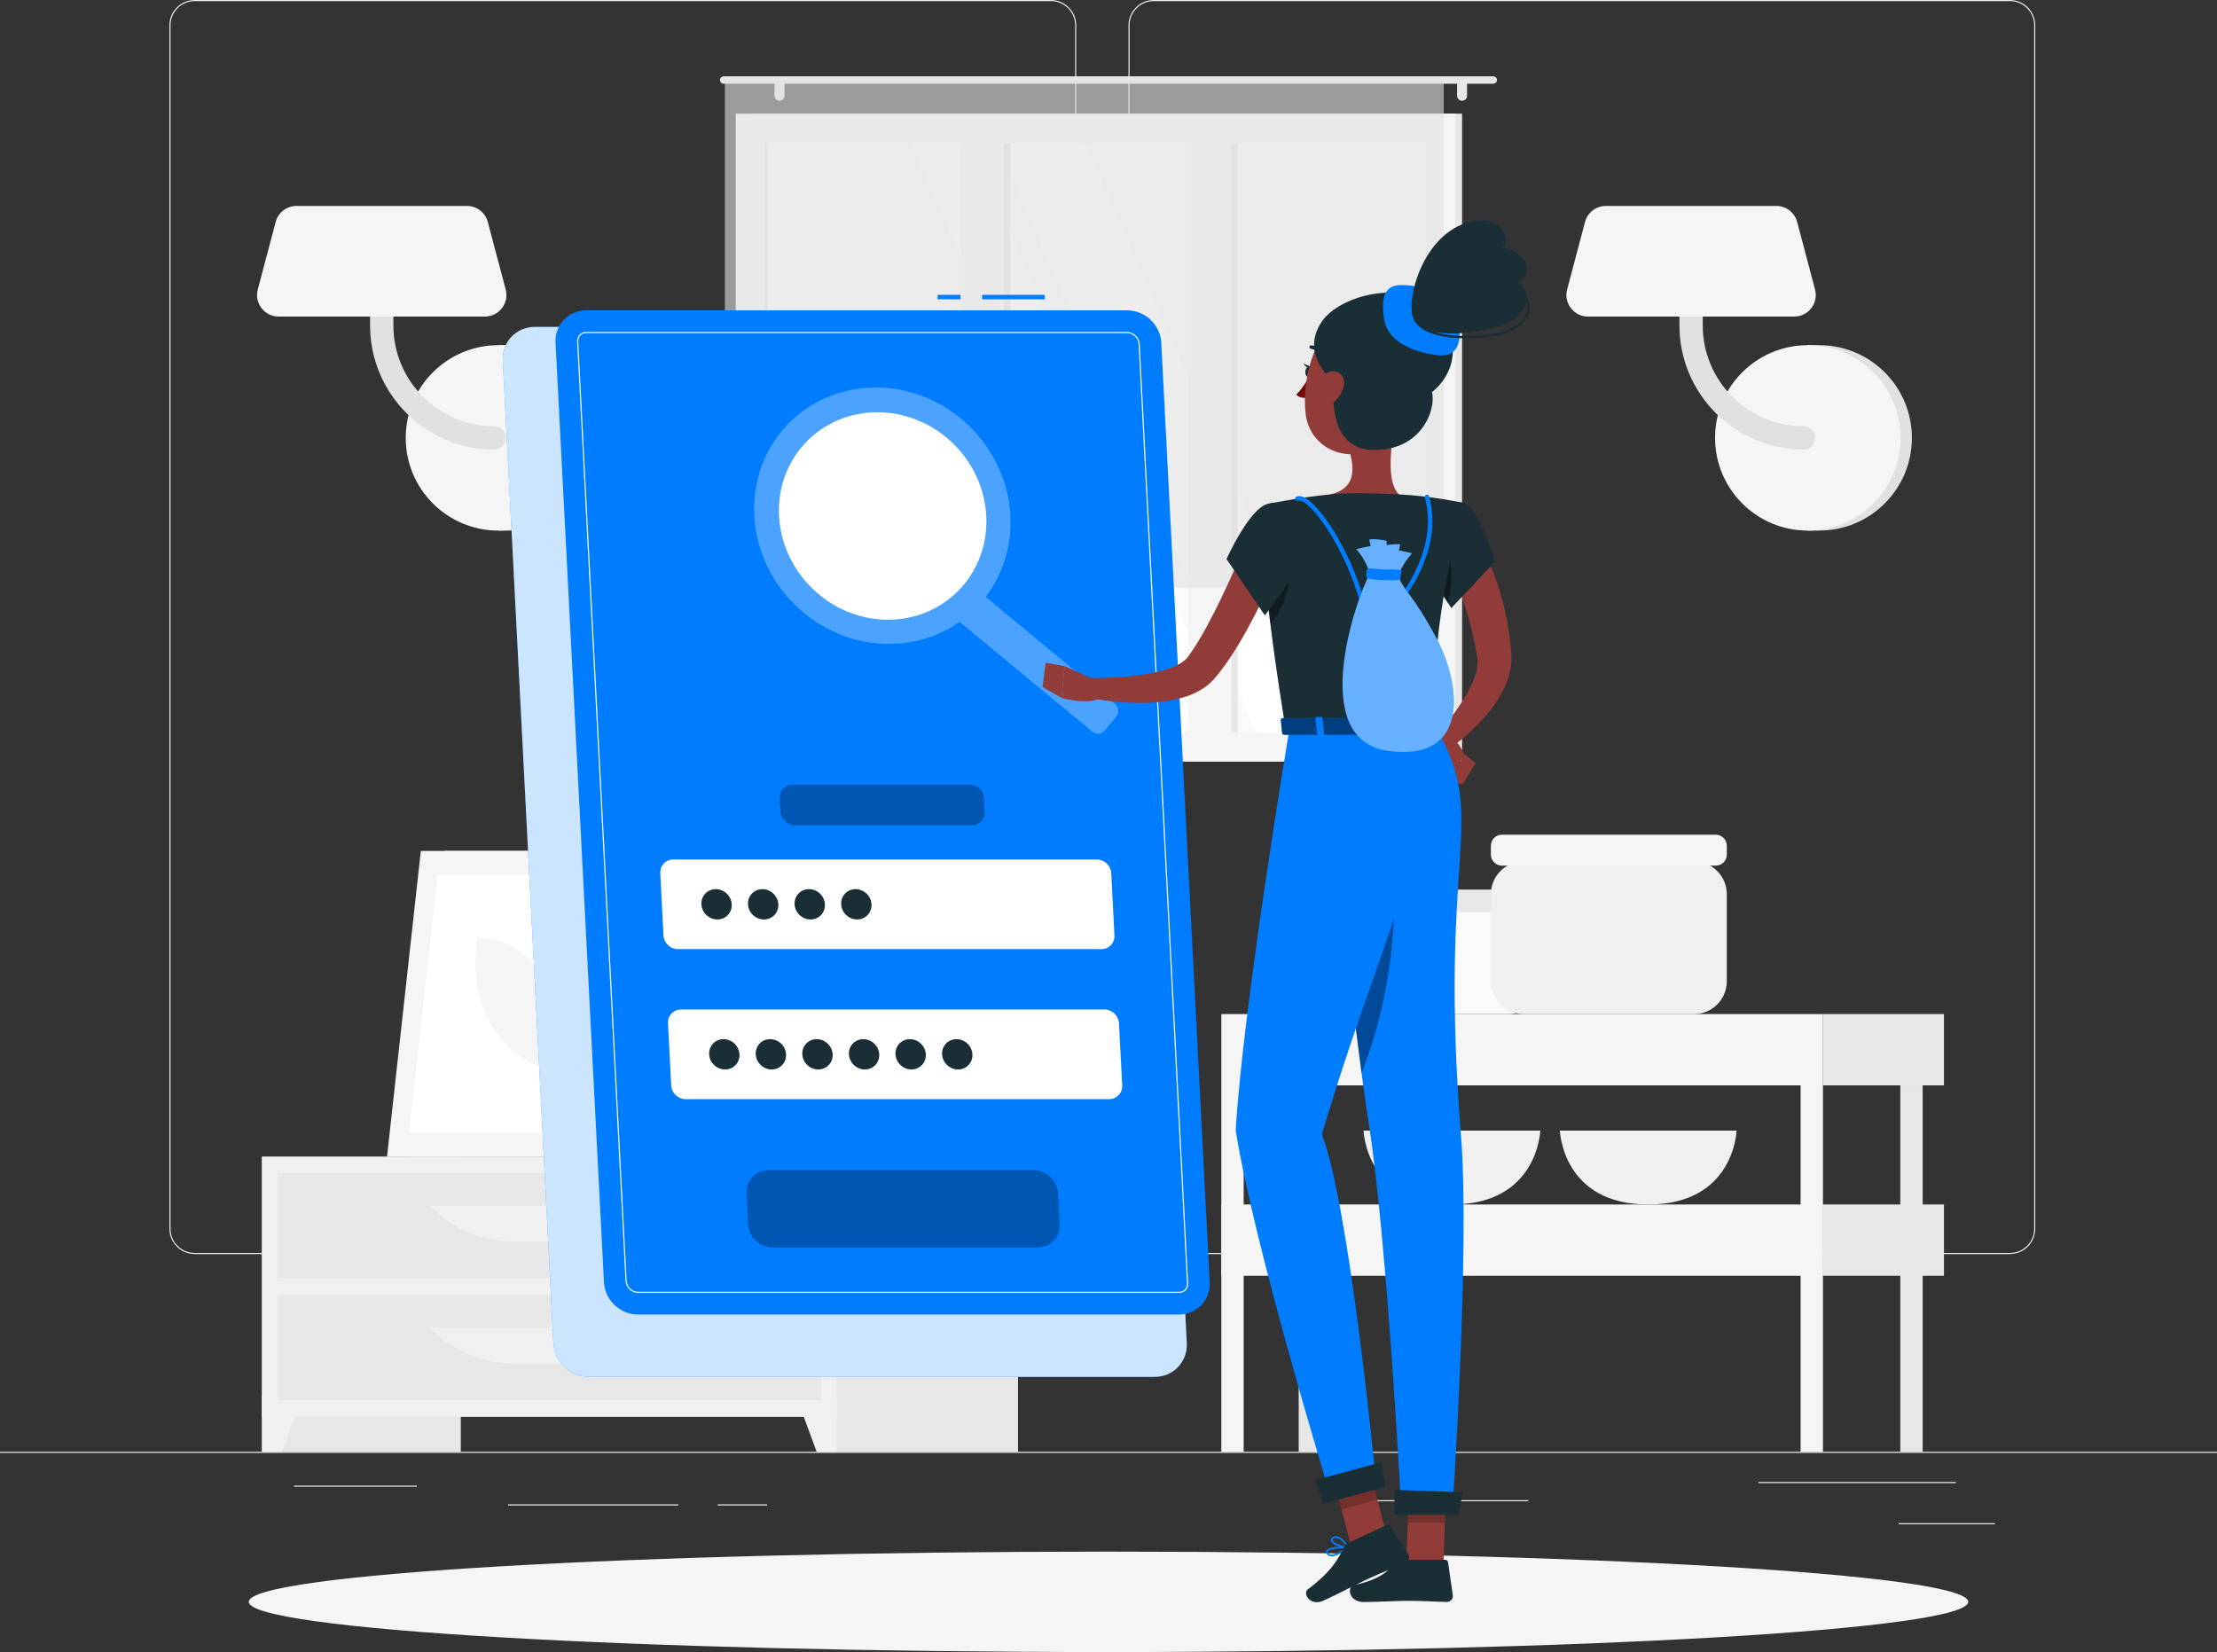<?xml version="1.0" encoding="UTF-8" standalone="no"?>
<!DOCTYPE svg PUBLIC "-//W3C//DTD SVG 1.1//EN" "http://www.w3.org/Graphics/SVG/1.1/DTD/svg11.dtd">
<svg width="100%" height="100%" viewBox="0 0 1080 805" version="1.1" xmlns="http://www.w3.org/2000/svg" xmlns:xlink="http://www.w3.org/1999/xlink" xml:space="preserve" xmlns:serif="http://www.serif.com/" style="fill-rule:evenodd;clip-rule:evenodd;stroke-linejoin:round;stroke-miterlimit:2;">
    <rect x="0" y="0" width="1080" height="805" fill="#333333" stroke="none"/>
    <g transform="matrix(1,0,0,1,-1188,-1309.5)">
        <g transform="matrix(1,0,0,1,1188,1216)">
            <g transform="matrix(2.16,0,0,2.16,-2.27374e-13,-25.199)">
                <g transform="matrix(1,0,0,1,0,265.047)">
                    <rect x="0" y="117.352" width="500" height="0.249" style="fill:rgb(236,236,236);"/>
                </g>
                <g transform="matrix(1,0,0,1,0,297.24)">
                    <rect x="428.222" y="101.255" width="21.679" height="0.25" style="fill:rgb(236,236,236);"/>
                </g>
                <g transform="matrix(1,0,0,1,0,286.862)">
                    <rect x="310.558" y="106.444" width="34.109" height="0.25" style="fill:rgb(236,236,236);"/>
                </g>
                <g transform="matrix(1,0,0,1,0,278.666)">
                    <rect x="396.586" y="110.542" width="44.525" height="0.25" style="fill:rgb(236,236,236);"/>
                </g>
                <g transform="matrix(1,0,0,1,0,288.75)">
                    <rect x="161.877" y="105.5" width="11.137" height="0.25" style="fill:rgb(236,236,236);"/>
                </g>
                <g transform="matrix(1,0,0,1,0,288.75)">
                    <rect x="114.584" y="105.5" width="38.389" height="0.25" style="fill:rgb(236,236,236);"/>
                </g>
                <g transform="matrix(1,0,0,1,0,280.305)">
                    <rect x="66.307" y="109.723" width="27.696" height="0.249" style="fill:rgb(236,236,236);"/>
                </g>
                <g transform="matrix(1,0,0,1,43.915,337.55)">
                    <path d="M0,-282.347C-3.01,-282.347 -5.458,-279.899 -5.458,-276.889L-5.458,-5.458C-5.458,-2.448 -3.01,0 0,0L193.099,0C196.107,0 198.556,-2.448 198.556,-5.458L198.556,-276.889C198.556,-279.899 196.107,-282.347 193.099,-282.347L0,-282.347ZM193.099,0.25L0,0.25C-3.147,0.25 -5.708,-2.31 -5.708,-5.458L-5.708,-276.889C-5.708,-280.036 -3.147,-282.597 0,-282.597L193.099,-282.597C196.245,-282.597 198.806,-280.036 198.806,-276.889L198.806,-5.458C198.806,-2.31 196.245,0.25 193.099,0.25" style="fill:rgb(236,236,236);fill-rule:nonzero;"/>
                </g>
                <g transform="matrix(1,0,0,1,260.212,337.55)">
                    <path d="M0,-282.347C-3.009,-282.347 -5.457,-279.899 -5.457,-276.889L-5.457,-5.458C-5.457,-2.448 -3.009,0 0,0L193.099,0C196.108,0 198.557,-2.448 198.557,-5.458L198.557,-276.889C198.557,-279.899 196.108,-282.347 193.099,-282.347L0,-282.347ZM193.099,0.25L0,0.25C-3.147,0.25 -5.707,-2.31 -5.707,-5.458L-5.707,-276.889C-5.707,-280.036 -3.147,-282.597 0,-282.597L193.099,-282.597C196.246,-282.597 198.807,-280.036 198.807,-276.889L198.807,-5.458C198.807,-2.31 196.246,0.25 193.099,0.25" style="fill:rgb(236,236,236);fill-rule:nonzero;"/>
                </g>
                <g transform="matrix(1,0,0,1,114.978,132.806)">
                    <path d="M0,41.821C11.549,41.821 20.911,32.459 20.911,20.91C20.911,9.362 11.549,0 0,0L-2.565,0L-2.565,41.821L0,41.821Z" style="fill:rgb(225,225,225);fill-rule:nonzero;"/>
                </g>
                <g transform="matrix(0,1,1,0,112.413,132.806)">
                    <path d="M20.911,-20.911C32.459,-20.911 41.822,-11.548 41.822,0.001C41.822,11.548 32.459,20.911 20.911,20.911C9.362,20.911 -0.001,11.548 -0.001,0.001C-0.001,-11.548 9.362,-20.911 20.911,-20.911" style="fill:rgb(245,245,245);fill-rule:nonzero;"/>
                </g>
                <g transform="matrix(1,0,0,1,111.455,109)">
                    <path d="M0,47.344C-15.434,47.344 -27.991,34.787 -27.991,19.353L-27.991,2.629C-27.991,1.177 -26.814,0 -25.362,0C-23.911,0 -22.734,1.177 -22.734,2.629L-22.734,19.353C-22.734,31.889 -12.536,42.087 0,42.087C1.451,42.087 2.628,43.264 2.628,44.716C2.628,46.167 1.451,47.344 0,47.344" style="fill:rgb(225,225,225);fill-rule:nonzero;"/>
                </g>
                <g transform="matrix(1,0,0,1,62.832,101.402)">
                    <path d="M0,24.95L46.521,24.95C49.709,24.95 52.033,21.931 51.217,18.849L47.181,3.614C46.617,1.483 44.69,0 42.486,0L4.035,0C1.832,0 -0.096,1.483 -0.66,3.614L-4.695,18.849C-5.512,21.931 -3.188,24.95 0,24.95" style="fill:rgb(245,245,245);fill-rule:nonzero;"/>
                </g>
                <g transform="matrix(1,0,0,1,410.277,132.806)">
                    <path d="M0,41.821C11.549,41.821 20.911,32.459 20.911,20.91C20.911,9.362 11.549,0 0,0L-2.565,0L-2.565,41.821L0,41.821Z" style="fill:rgb(225,225,225);fill-rule:nonzero;"/>
                </g>
                <g transform="matrix(0,1,1,0,407.712,132.806)">
                    <path d="M20.911,-20.911C32.459,-20.911 41.822,-11.548 41.822,0.001C41.822,11.548 32.459,20.911 20.911,20.911C9.362,20.911 -0.001,11.548 -0.001,0.001C-0.001,-11.548 9.362,-20.911 20.911,-20.911" style="fill:rgb(245,245,245);fill-rule:nonzero;"/>
                </g>
                <g transform="matrix(1,0,0,1,406.754,109)">
                    <path d="M0,47.344C-15.434,47.344 -27.991,34.787 -27.991,19.353L-27.991,2.629C-27.991,1.177 -26.814,0 -25.362,0C-23.911,0 -22.734,1.177 -22.734,2.629L-22.734,19.353C-22.734,31.889 -12.536,42.087 0,42.087C1.451,42.087 2.628,43.264 2.628,44.716C2.628,46.167 1.451,47.344 0,47.344" style="fill:rgb(225,225,225);fill-rule:nonzero;"/>
                </g>
                <g transform="matrix(1,0,0,1,358.131,101.402)">
                    <path d="M0,24.95L46.521,24.95C49.709,24.95 52.033,21.931 51.217,18.849L47.182,3.614C46.617,1.483 44.69,0 42.486,0L4.035,0C1.832,0 -0.096,1.483 -0.66,3.614L-4.695,18.849C-5.512,21.931 -3.188,24.95 0,24.95" style="fill:rgb(245,245,245);fill-rule:nonzero;"/>
                </g>
                <g transform="matrix(1,0,0,1,0,72.776)">
                    <rect x="133.981" y="184.147" width="15.207" height="58.93" style="fill:rgb(231,231,231);"/>
                </g>
                <g transform="matrix(1,0,0,1,92.751,246.88)">
                    <path d="M0,68.973L50.47,68.973L58.092,0L7.622,0L0,68.973Z" style="fill:rgb(240,240,240);fill-rule:nonzero;"/>
                </g>
                <g transform="matrix(1,0,0,1,87.285,246.88)">
                    <path d="M0,68.973L52.132,68.973L59.753,0L7.622,0L0,68.973Z" style="fill:rgb(245,245,245);fill-rule:nonzero;"/>
                </g>
                <g transform="matrix(0.11,-0.994,-0.994,-0.11,148.068,266.182)">
                    <path d="M-45.332,7.484L13.123,7.484L8.356,50.618L-50.099,50.618L-45.332,7.484Z" style="fill:white;fill-rule:nonzero;"/>
                </g>
                <g transform="matrix(0.11,-0.994,-0.994,-0.11,133.086,273.545)">
                    <path d="M-23.356,3.854L-20.973,3.854C-6.308,3.857 5.604,14.331 4.304,26.081L1.921,26.081C-12.744,26.079 -24.656,15.605 -23.356,3.854Z" style="fill:rgb(245,245,245);fill-rule:nonzero;"/>
                </g>
                <g transform="matrix(1,0,0,1,0,198.251)">
                    <rect x="59.084" y="117.602" width="44.839" height="66.545" style="fill:rgb(231,231,231);"/>
                </g>
                <g transform="matrix(-1,0,0,1,63.813,369.569)">
                    <path d="M0.219,12.829L4.729,12.829L4.729,0L-4.51,0L0.219,12.829Z" style="fill:rgb(240,240,240);fill-rule:nonzero;"/>
                </g>
                <g transform="matrix(1,0,0,1,0,198.251)">
                    <rect x="184.754" y="117.602" width="44.839" height="66.545" style="fill:rgb(231,231,231);"/>
                </g>
                <g transform="matrix(1,0,0,1,0,190.379)">
                    <rect x="59.084" y="125.474" width="129.606" height="58.673" style="fill:rgb(240,240,240);"/>
                </g>
                <g transform="matrix(1,0,0,1,184.179,369.569)">
                    <path d="M0,12.829L4.51,12.829L4.51,0L-4.729,0L0,12.829Z" style="fill:rgb(240,240,240);fill-rule:nonzero;"/>
                </g>
                <g transform="matrix(1,0,0,1,0,162.721)">
                    <rect x="62.583" y="156.802" width="122.608" height="23.675" style="fill:rgb(231,231,231);"/>
                </g>
                <g transform="matrix(1,0,0,1,115.71,326.88)">
                    <path d="M0,8.077L16.353,8.077C23.456,8.077 30.247,5.156 35.133,0L-18.779,0C-13.894,5.156 -7.103,8.077 0,8.077" style="fill:rgb(240,240,240);fill-rule:nonzero;"/>
                </g>
                <g transform="matrix(1,0,0,1,0,217.725)">
                    <rect x="62.583" y="129.3" width="122.608" height="23.675" style="fill:rgb(231,231,231);"/>
                </g>
                <g transform="matrix(1,0,0,1,115.71,354.382)">
                    <path d="M0,8.077L16.353,8.077C23.456,8.077 30.247,5.157 35.133,0L-18.779,0C-13.894,5.157 -7.103,8.077 0,8.077" style="fill:rgb(240,240,240);fill-rule:nonzero;"/>
                </g>
                <g transform="matrix(1,0,0,1,180.48,264.15)">
                    <path d="M0,48.989L1.158,48.989C1.146,46.603 1.163,40.55 1.279,26.677C1.488,1.533 1.887,0 1.887,0L-0.872,11.608C-2.619,24.461 -0.365,37.377 0,48.989" style="fill:rgb(231,231,231);fill-rule:nonzero;"/>
                </g>
                <g transform="matrix(-0.673,-0.74,-0.74,0.673,157.804,272.609)">
                    <path d="M-14.765,-14.128C-8.594,-14.373 -1.869,-9.026 4.844,-3.393C7.48,-1.182 -6.605,-5.091 -14.765,-5.841C-21.106,-6.424 -24.005,-7.846 -28.042,-5.918C-24.542,-10.009 -20.083,-13.915 -14.765,-14.128" style="fill:rgb(231,231,231);fill-rule:nonzero;"/>
                </g>
                <g transform="matrix(-0.673,0.74,0.74,0.673,203.842,281.065)">
                    <path d="M14.765,-14.128C8.594,-14.373 1.869,-9.026 -4.844,-3.393C-7.48,-1.182 6.605,-5.091 14.765,-5.841C21.106,-6.424 24.005,-7.846 28.042,-5.918C24.542,-10.009 20.083,-13.915 14.765,-14.128" style="fill:rgb(231,231,231);fill-rule:nonzero;"/>
                </g>
                <g transform="matrix(-0.553,0.833,0.833,0.553,199.943,261.163)">
                    <path d="M11.616,-14.119C5.259,-14.765 -3.319,-11.466 -9.647,-5.58C-12.132,-3.269 3.28,-6.176 11.616,-5.638C18.091,-5.219 25.97,-5.134 30.296,-3.064C23.011,-9.104 17.974,-13.473 11.616,-14.119" style="fill:rgb(231,231,231);fill-rule:nonzero;"/>
                </g>
                <g transform="matrix(1,0,0,1,181.405,307.916)">
                    <path d="M0,7.937C-3.546,7.937 -6.476,6.16 -6.68,3.886L-7.271,0L7.271,0L6.68,3.886C6.476,6.16 3.546,7.937 0,7.937" style="fill:rgb(240,240,240);fill-rule:nonzero;"/>
                </g>
                <g transform="matrix(-1,0,0,1,173.192,305.084)">
                    <path d="M-16.425,4.328L-0,4.328L0.47,0L-16.895,0L-16.425,4.328Z" style="fill:rgb(240,240,240);fill-rule:nonzero;"/>
                </g>
                <g transform="matrix(1,0,0,1,0,-192.686)">
                    <rect x="169.54" y="273.277" width="160.206" height="146.132" style="fill:rgb(231,231,231);"/>
                </g>
                <g transform="matrix(1,0,0,1,0,-192.686)">
                    <rect x="165.935" y="273.277" width="162.245" height="146.132" style="fill:rgb(245,245,245);"/>
                </g>
                <g transform="matrix(-1,0,0,1,494.115,-192.685)">
                    <rect x="172.407" y="279.823" width="149.301" height="133.039" style="fill:rgb(250,250,250);"/>
                </g>
                <g transform="matrix(-0.404,-0.915,-0.915,0.404,308.972,90.777)">
                    <path d="M-116.112,57.391L29.327,57.391L37.391,75.648L-108.048,75.648L-116.112,57.391Z" style="fill:white;fill-rule:nonzero;"/>
                </g>
                <g transform="matrix(-0.404,-0.915,-0.915,0.404,287.72,93.62)">
                    <path d="M-111.748,60.234L33.69,60.234L39.243,72.805L-106.195,72.806L-111.748,60.234Z" style="fill:white;fill-rule:nonzero;"/>
                </g>
                <g transform="matrix(-1,0,0,1,447.967,-192.685)">
                    <rect x="220.123" y="279.823" width="7.721" height="133.039" style="fill:rgb(231,231,231);"/>
                </g>
                <g transform="matrix(-1,0,0,1,550.605,-192.685)">
                    <rect x="271.442" y="279.823" width="7.721" height="133.039" style="fill:rgb(231,231,231);"/>
                </g>
                <g transform="matrix(-1,0,0,1,443.143,-193.4)">
                    <rect x="216.692" y="275.67" width="9.759" height="142.06" style="fill:rgb(245,245,245);"/>
                </g>
                <g transform="matrix(-1,0,0,1,545.783,-193.4)">
                    <rect x="268.012" y="275.67" width="9.759" height="142.06" style="fill:rgb(245,245,245);"/>
                </g>
                <g transform="matrix(-1,0,0,1,345.499,-192.685)">
                    <rect x="172.406" y="279.823" width="0.687" height="133.039" style="fill:rgb(231,231,231);"/>
                </g>
                <g transform="matrix(1,0,0,1,163.217,73.842)">
                    <path d="M0,-1.669L173.565,-1.669C174.024,-1.669 174.4,-1.293 174.4,-0.834C174.4,-0.375 174.024,0 173.565,0L0,0C-0.459,0 -0.835,-0.375 -0.835,-0.834C-0.835,-1.293 -0.459,-1.669 0,-1.669" style="fill:rgb(231,231,231);fill-rule:nonzero;"/>
                </g>
                <g transform="matrix(1,0,0,1,329.746,73.007)">
                    <path d="M0,4.674C0.62,4.674 1.127,4.167 1.127,3.547L1.127,1.127C1.127,0.507 0.62,0 0,0C-0.62,0 -1.127,0.507 -1.127,1.127L-1.127,3.547C-1.127,4.167 -0.62,4.674 0,4.674" style="fill:rgb(231,231,231);fill-rule:nonzero;"/>
                </g>
                <g transform="matrix(1,0,0,1,175.804,73.007)">
                    <path d="M0,4.674C0.62,4.674 1.127,4.167 1.127,3.547L1.127,1.127C1.127,0.507 0.62,0 0,0C-0.62,0 -1.127,0.507 -1.127,1.127L-1.127,3.547C-1.127,4.167 -0.62,4.674 0,4.674" style="fill:rgb(231,231,231);fill-rule:nonzero;"/>
                </g>
                <g opacity="0.6">
                    <g transform="matrix(1,0,0,1,0,-239.549)">
                        <rect x="163.484" y="312.556" width="162.126" height="114.437" style="fill:rgb(225,225,225);"/>
                    </g>
                </g>
                <g transform="matrix(1,0,0,1,340.286,259.97)">
                    <path d="M0,23.702L-27.951,23.702C-30.923,23.702 -33.333,21.292 -33.333,18.32L-33.333,5.382C-33.333,2.41 -30.923,0 -27.951,0L0,0C2.973,0 5.382,2.41 5.382,5.382L5.382,18.32C5.382,21.292 2.973,23.702 0,23.702" style="fill:rgb(250,250,250);fill-rule:nonzero;"/>
                </g>
                <g transform="matrix(1,0,0,1,343.861,255.592)">
                    <path d="M0,5.076L-35.101,5.076C-36.099,5.076 -36.908,4.267 -36.908,3.269L-36.908,1.807C-36.908,0.809 -36.099,0 -35.101,0L0,0C0.998,0 1.807,0.809 1.807,1.807L1.807,3.269C1.807,4.267 0.998,5.076 0,5.076" style="fill:rgb(231,231,231);fill-rule:nonzero;"/>
                </g>
                <g transform="matrix(1,0,0,1,307.523,326.618)">
                    <path d="M0,-16.663C0,-16.663 0.507,0 19.927,0C39.347,0 39.854,-16.663 39.854,-16.663L0,-16.663Z" style="fill:rgb(240,240,240);fill-rule:nonzero;"/>
                </g>
                <g transform="matrix(1,0,0,1,351.804,326.618)">
                    <path d="M0,-16.663C0,-16.663 0.507,0 19.927,0C39.347,0 39.854,-16.663 39.854,-16.663L0,-16.663Z" style="fill:rgb(240,240,240);fill-rule:nonzero;"/>
                </g>
                <g transform="matrix(1,0,0,1,382.048,249.235)">
                    <path d="M0,34.437L-38.411,34.437C-42.496,34.437 -45.807,31.125 -45.807,27.041L-45.807,7.397C-45.807,3.312 -42.496,0 -38.411,0L0,0C4.085,0 7.396,3.312 7.396,7.397L7.396,27.041C7.396,31.125 4.085,34.437 0,34.437" style="fill:rgb(240,240,240);fill-rule:nonzero;"/>
                </g>
                <g transform="matrix(1,0,0,1,386.961,243.219)">
                    <path d="M0,6.975L-48.237,6.975C-49.609,6.975 -50.721,5.863 -50.721,4.492L-50.721,2.483C-50.721,1.112 -49.609,0 -48.237,0L0,0C1.371,0 2.483,1.112 2.483,2.483L2.483,4.492C2.483,5.863 1.371,6.975 0,6.975" style="fill:rgb(245,245,245);fill-rule:nonzero;"/>
                </g>
                <g transform="matrix(1,0,0,1,0,182.153)">
                    <rect x="292.896" y="117.602" width="5.038" height="82.643" style="fill:rgb(231,231,231);"/>
                </g>
                <g transform="matrix(-1,0,0,1,849.546,83.427)">
                    <rect x="411.128" y="200.245" width="27.29" height="16.083" style="fill:rgb(231,231,231);"/>
                </g>
                <g transform="matrix(1,0,0,1,0,83.427)">
                    <rect x="275.447" y="200.245" width="135.681" height="16.083" style="fill:rgb(245,245,245);"/>
                </g>
                <g transform="matrix(-1,0,0,1,849.546,169.319)">
                    <rect x="411.128" y="157.299" width="27.29" height="16.083" style="fill:rgb(231,231,231);"/>
                </g>
                <g transform="matrix(1,0,0,1,0,169.319)">
                    <rect x="275.447" y="157.299" width="135.681" height="16.083" style="fill:rgb(245,245,245);"/>
                </g>
                <g transform="matrix(1,0,0,1,0,182.153)">
                    <rect x="428.577" y="117.602" width="5.038" height="82.643" style="fill:rgb(231,231,231);"/>
                </g>
                <g transform="matrix(1,0,0,1,0,182.153)">
                    <rect x="406.089" y="117.602" width="5.038" height="82.643" style="fill:rgb(245,245,245);"/>
                </g>
                <g transform="matrix(1,0,0,1,0,182.153)">
                    <rect x="275.447" y="117.602" width="5.038" height="82.643" style="fill:rgb(245,245,245);"/>
                </g>
                <g transform="matrix(0,-1,-1,0,250,222.349)">
                    <path d="M-193.889,-193.889C-200.142,-193.889 -205.213,-107.082 -205.213,-0C-205.213,107.081 -200.142,193.889 -193.889,193.889C-187.635,193.889 -182.565,107.081 -182.565,-0C-182.565,-107.082 -187.635,-193.889 -193.889,-193.889" style="fill:rgb(245,245,245);fill-rule:nonzero;"/>
                </g>
                <g transform="matrix(1,0,0,1,260.414,128.682)">
                    <path d="M0,236.814L-127.574,236.814C-131.789,236.814 -135.382,233.397 -135.599,229.182L-147.017,7.632C-147.234,3.417 -143.993,0 -139.778,0L-12.204,0C-7.989,0 -4.396,3.417 -4.179,7.632L7.239,229.182C7.456,233.397 4.215,236.814 0,236.814" style="fill:rgb(0,124,255);fill-rule:nonzero;"/>
                </g>
                <g opacity="0.8">
                    <g transform="matrix(1,0,0,1,260.414,128.682)">
                        <path d="M0,236.814L-127.574,236.814C-131.789,236.814 -135.382,233.397 -135.599,229.182L-147.017,7.632C-147.234,3.417 -143.993,0 -139.778,0L-12.204,0C-7.989,0 -4.396,3.417 -4.179,7.632L7.239,229.182C7.456,233.397 4.215,236.814 0,236.814" style="fill:white;fill-rule:nonzero;"/>
                    </g>
                </g>
                <g transform="matrix(-1,0,0,1,457.127,-256.09)">
                    <rect x="221.508" y="377.545" width="14.111" height="1" style="fill:rgb(0,124,255);"/>
                </g>
                <g transform="matrix(-1,0,0,1,428.071,-256.09)">
                    <rect x="211.452" y="377.545" width="5.167" height="1" style="fill:rgb(0,124,255);"/>
                </g>
                <g transform="matrix(1,0,0,1,265.899,124.955)">
                    <path d="M0,226.489L-122.011,226.489C-126.043,226.489 -129.479,223.221 -129.687,219.19L-140.607,7.299C-140.815,3.268 -137.715,0 -133.684,0L-11.672,0C-7.641,0 -4.205,3.268 -3.997,7.299L6.923,219.19C7.131,223.221 4.031,226.489 0,226.489" style="fill:rgb(0,124,255);fill-rule:nonzero;"/>
                </g>
                <g transform="matrix(1,0,0,1,132.215,346.319)">
                    <path d="M0,-216.239C-0.678,-216.239 -1.099,-215.946 -1.332,-215.7C-1.567,-215.452 -1.84,-215.013 -1.805,-214.329L9.115,-2.437C9.182,-1.139 10.377,-0 11.672,-0L133.684,-0C134.361,-0 134.782,-0.293 135.015,-0.538C135.25,-0.786 135.524,-1.225 135.489,-1.91L124.569,-213.801C124.502,-215.1 123.307,-216.239 122.011,-216.239L0,-216.239ZM133.684,0.25L11.672,0.25C10.25,0.25 8.939,-1 8.865,-2.425L-2.055,-214.316C-2.094,-215.089 -1.782,-215.589 -1.514,-215.872C-1.246,-216.154 -0.767,-216.489 0,-216.489L122.011,-216.489C123.433,-216.489 124.745,-215.239 124.819,-213.814L135.739,-1.923C135.778,-1.149 135.465,-0.649 135.197,-0.366C134.929,-0.085 134.45,0.25 133.684,0.25" style="fill:white;fill-rule:nonzero;"/>
                </g>
                <g transform="matrix(0.782,0,0,0.783,45.65,29.843)">
                    <g opacity="0.3">
                        <g transform="matrix(0,-1,-1,0,196.089,143.678)">
                            <path d="M-36.936,-36.936C-57.335,-37.987 -73.872,-22.303 -73.872,-1.904C-73.872,18.496 -57.335,35.885 -36.936,36.936C-16.537,37.987 0,22.303 0,1.904C0,-18.496 -16.537,-35.885 -36.936,-36.936" style="fill:white;fill-rule:nonzero;"/>
                        </g>
                    </g>
                </g>
                <g transform="matrix(0.459,0.38,-0.077,0.093,-418.961,-600.099)">
                    <path d="M1741,1667.75C1741,1658.51 1739.47,1651 1737.59,1651L1649.41,1651C1647.53,1651 1646,1658.51 1646,1667.75L1646,1701.25C1646,1710.5 1647.53,1718 1649.41,1718L1737.59,1718C1739.47,1718 1741,1710.5 1741,1701.25L1741,1667.75Z" style="fill:rgb(76,163,255);"/>
                </g>
                <g transform="matrix(0.782,0,0,0.783,222.436,171.333)">
                    <path d="M0,0.001C0.266,5.162 -0.793,10.007 -2.878,14.235C-7.438,23.549 -16.983,29.884 -28.343,29.884C-39.704,29.884 -49.901,23.549 -55.422,14.235C-57.942,10.007 -59.501,5.162 -59.767,0.001C-60.618,-16.506 -47.93,-29.883 -31.423,-29.883C-14.917,-29.883 -0.851,-16.506 0,0.001" style="fill:white;fill-rule:nonzero;"/>
                </g>
                <g transform="matrix(1,0,0,1,248.413,248.805)">
                    <path d="M0,20.216L-95.534,20.216C-97.24,20.216 -98.694,18.833 -98.782,17.127L-99.505,3.089C-99.593,1.383 -98.282,0 -96.576,0L-1.042,0C0.664,0 2.118,1.383 2.206,3.089L2.93,17.127C3.018,18.833 1.706,20.216 0,20.216" style="fill:white;fill-rule:nonzero;"/>
                </g>
                <g opacity="0.3">
                    <g transform="matrix(1,0,0,1,219.157,231.938)">
                        <path d="M0,9.158L-39.899,9.158C-41.605,9.158 -43.059,7.775 -43.147,6.069L-43.301,3.089C-43.389,1.383 -42.077,0 -40.371,0L-0.472,0C1.234,0 2.688,1.383 2.776,3.089L2.93,6.069C3.018,7.775 1.706,9.158 0,9.158" style="fill-rule:nonzero;"/>
                    </g>
                </g>
                <g opacity="0.3">
                    <g transform="matrix(1,0,0,1,233.994,318.894)">
                        <path d="M0,17.413L-59.761,17.413C-62.666,17.413 -65.142,15.058 -65.292,12.153L-65.647,5.26C-65.797,2.355 -63.563,0 -60.658,0L-0.897,0C2.008,0 4.484,2.355 4.634,5.26L4.989,12.153C5.139,15.058 2.905,17.413 0,17.413" style="fill-rule:nonzero;"/>
                    </g>
                </g>
                <g transform="matrix(1,0,0,1,250.157,282.64)">
                    <path d="M0,20.216L-95.534,20.216C-97.24,20.216 -98.694,18.833 -98.782,17.127L-99.505,3.089C-99.593,1.383 -98.282,0 -96.576,0L-1.042,0C0.664,0 2.118,1.383 2.206,3.089L2.93,17.127C3.018,18.833 1.706,20.216 0,20.216" style="fill:white;fill-rule:nonzero;"/>
                </g>
                <g transform="matrix(0,-1,-1,0,161.608,255.494)">
                    <path d="M-3.42,-3.42C-5.309,-3.517 -6.839,-2.065 -6.839,-0.176C-6.839,1.712 -5.309,3.322 -3.42,3.42C-1.532,3.517 -0.001,2.064 -0.001,0.176C-0.001,-1.713 -1.532,-3.323 -3.42,-3.42" style="fill:rgb(26,46,53);fill-rule:nonzero;"/>
                </g>
                <g transform="matrix(0,-1,-1,0,172.115,255.494)">
                    <path d="M-3.42,-3.42C-5.309,-3.517 -6.839,-2.065 -6.839,-0.176C-6.839,1.712 -5.309,3.322 -3.42,3.42C-1.532,3.517 -0.001,2.064 -0.001,0.176C-0.001,-1.713 -1.532,-3.323 -3.42,-3.42" style="fill:rgb(26,46,53);fill-rule:nonzero;"/>
                </g>
                <g transform="matrix(0,-1,-1,0,182.623,255.494)">
                    <path d="M-3.42,-3.42C-5.309,-3.517 -6.839,-2.065 -6.839,-0.176C-6.839,1.712 -5.309,3.322 -3.42,3.42C-1.532,3.517 -0.001,2.064 -0.001,0.176C-0.001,-1.713 -1.532,-3.323 -3.42,-3.42" style="fill:rgb(26,46,53);fill-rule:nonzero;"/>
                </g>
                <g transform="matrix(0,-1,-1,0,193.13,255.494)">
                    <path d="M-3.42,-3.42C-5.309,-3.517 -6.839,-2.065 -6.839,-0.176C-6.839,1.712 -5.309,3.322 -3.42,3.42C-1.532,3.517 -0.001,2.064 -0.001,0.176C-0.001,-1.713 -1.532,-3.323 -3.42,-3.42" style="fill:rgb(26,46,53);fill-rule:nonzero;"/>
                </g>
                <g transform="matrix(0,-1,-1,0,163.352,289.329)">
                    <path d="M-3.42,-3.42C-5.308,-3.517 -6.839,-2.065 -6.839,-0.176C-6.839,1.712 -5.308,3.322 -3.42,3.42C-1.531,3.517 -0.001,2.064 -0.001,0.176C-0.001,-1.713 -1.531,-3.323 -3.42,-3.42" style="fill:rgb(26,46,53);fill-rule:nonzero;"/>
                </g>
                <g transform="matrix(0,-1,-1,0,173.859,289.329)">
                    <path d="M-3.42,-3.42C-5.308,-3.517 -6.839,-2.065 -6.839,-0.176C-6.839,1.712 -5.308,3.322 -3.42,3.42C-1.531,3.517 -0.001,2.064 -0.001,0.176C-0.001,-1.713 -1.531,-3.323 -3.42,-3.42" style="fill:rgb(26,46,53);fill-rule:nonzero;"/>
                </g>
                <g transform="matrix(0,-1,-1,0,184.366,289.329)">
                    <path d="M-3.42,-3.42C-5.308,-3.517 -6.839,-2.065 -6.839,-0.176C-6.839,1.712 -5.308,3.322 -3.42,3.42C-1.531,3.517 -0.001,2.064 -0.001,0.176C-0.001,-1.713 -1.531,-3.323 -3.42,-3.42" style="fill:rgb(26,46,53);fill-rule:nonzero;"/>
                </g>
                <g transform="matrix(0,-1,-1,0,194.874,289.329)">
                    <path d="M-3.42,-3.42C-5.308,-3.517 -6.839,-2.065 -6.839,-0.176C-6.839,1.712 -5.308,3.322 -3.42,3.42C-1.531,3.517 -0.001,2.064 -0.001,0.176C-0.001,-1.713 -1.531,-3.323 -3.42,-3.42" style="fill:rgb(26,46,53);fill-rule:nonzero;"/>
                </g>
                <g transform="matrix(0,-1,-1,0,205.381,289.329)">
                    <path d="M-3.42,-3.42C-5.308,-3.517 -6.839,-2.065 -6.839,-0.176C-6.839,1.712 -5.308,3.322 -3.42,3.42C-1.531,3.517 -0.001,2.064 -0.001,0.176C-0.001,-1.713 -1.531,-3.323 -3.42,-3.42" style="fill:rgb(26,46,53);fill-rule:nonzero;"/>
                </g>
                <g transform="matrix(0,-1,-1,0,215.888,289.329)">
                    <path d="M-3.42,-3.42C-5.308,-3.517 -6.839,-2.065 -6.839,-0.176C-6.839,1.712 -5.308,3.322 -3.42,3.42C-1.531,3.517 -0.001,2.064 -0.001,0.176C-0.001,-1.713 -1.531,-3.323 -3.42,-3.42" style="fill:rgb(26,46,53);fill-rule:nonzero;"/>
                </g>
                <g transform="matrix(1,0,0,1,333.031,223.71)">
                    <path d="M0,-47.085C0.251,-46.714 0.378,-46.51 0.543,-46.243L0.99,-45.495C1.28,-45 1.534,-44.506 1.79,-44.012C2.29,-43.023 2.763,-42.033 3.187,-41.033C4.043,-39.033 4.746,-36.991 5.354,-34.935C6.586,-30.825 7.339,-26.613 7.725,-22.399L7.803,-21.61C7.817,-21.497 7.827,-21.318 7.835,-21.133L7.857,-20.595C7.87,-19.884 7.835,-19.181 7.736,-18.516C7.548,-17.175 7.187,-15.937 6.744,-14.792C5.845,-12.512 4.61,-10.575 3.285,-8.812C0.573,-5.301 -2.506,-2.491 -6.024,0L-8.779,-3.226C-6.307,-6.085 -3.912,-9.253 -2.138,-12.416C-1.233,-13.993 -0.541,-15.619 -0.111,-17.136C0.091,-17.893 0.2,-18.622 0.217,-19.28C0.24,-19.612 0.216,-19.918 0.184,-20.21L0.153,-20.423C0.146,-20.488 0.138,-20.561 0.112,-20.696L-0.013,-21.4C-0.667,-25.153 -1.56,-28.841 -2.731,-32.403C-3.306,-34.189 -4.017,-35.915 -4.739,-37.611C-5.095,-38.462 -5.49,-39.287 -5.894,-40.092L-6.514,-41.267L-6.822,-41.824L-7.076,-42.261L0,-47.085Z" style="fill:rgb(146,60,57);fill-rule:nonzero;"/>
                </g>
                <g transform="matrix(0.428,0.904,0.904,-0.428,327.011,221.762)">
                    <path d="M0.399,-3.857L8.859,-3.857L4.245,1.506C4.245,1.506 -1.905,1.602 -2.917,-1.729L0.399,-3.857Z" style="fill:rgb(145,60,56);fill-rule:nonzero;"/>
                </g>
                <g transform="matrix(0.521,-0.854,-0.854,-0.521,332.901,230.277)">
                    <path d="M-2.855,1.76L2.668,1.76L3.132,5.087L-3.882,4.173L-2.855,1.76Z" style="fill:rgb(145,60,56);fill-rule:nonzero;"/>
                </g>
                <g transform="matrix(1,0,0,1,315.284,406.311)">
                    <path d="M0,1.323C-1.458,1.615 -2.555,1.564 -2.979,1.177C-3.159,1.012 -3.226,0.781 -3.182,0.471C-3.159,0.304 -3.082,0.249 -3.017,0.22C-2.503,-0.016 -1.037,0.696 0,1.323M-1.65,1.906C-0.876,1.906 -0.031,1.746 0.562,1.606C0.639,1.588 0.698,1.526 0.711,1.448C0.725,1.37 0.691,1.291 0.625,1.248C0.338,1.059 -2.206,-0.583 -3.18,-0.142C-3.334,-0.072 -3.528,0.081 -3.575,0.416C-3.638,0.86 -3.527,1.215 -3.246,1.47C-2.889,1.796 -2.295,1.906 -1.65,1.906" style="fill:rgb(0,124,255);fill-rule:nonzero;"/>
                </g>
                <g transform="matrix(1,0,0,1,314.375,407.495)">
                    <path d="M0,-2.968C0.163,-2.968 0.307,-2.911 0.439,-2.794C0.982,-2.313 1.169,-0.959 1.215,-0.156C0.418,-0.792 -0.531,-2.15 -0.417,-2.725C-0.398,-2.82 -0.344,-2.932 -0.09,-2.963C-0.059,-2.966 -0.029,-2.968 0,-2.968M1.426,0.427C1.46,0.427 1.495,0.418 1.525,0.4C1.586,0.365 1.624,0.299 1.624,0.229C1.624,0.126 1.613,-2.285 0.702,-3.091C0.46,-3.306 0.177,-3.395 -0.138,-3.356C-0.635,-3.296 -0.77,-2.984 -0.806,-2.803C-0.994,-1.859 0.529,-0.051 1.328,0.401C1.358,0.419 1.392,0.427 1.426,0.427" style="fill:rgb(0,124,255);fill-rule:nonzero;"/>
                </g>
                <g transform="matrix(1,0,0,1,299.534,405.142)">
                    <path d="M0,-0.372C0.446,-0.854 2.424,-0.985 3.91,-0.961C2.352,0.094 1.066,0.598 0.414,0.396C0.185,0.324 0.031,0.167 -0.059,-0.086C-0.094,-0.185 -0.085,-0.262 -0.03,-0.337C-0.021,-0.349 -0.011,-0.36 0,-0.372M4.656,-1.006C4.703,-1.057 4.721,-1.129 4.701,-1.197C4.677,-1.278 4.604,-1.334 4.52,-1.339C4.105,-1.359 0.511,-1.508 -0.299,-0.633C-0.317,-0.613 -0.333,-0.594 -0.348,-0.574C-0.483,-0.392 -0.513,-0.177 -0.433,0.046C-0.3,0.42 -0.055,0.666 0.296,0.774C1.46,1.136 3.509,-0.17 4.627,-0.98C4.638,-0.988 4.647,-0.997 4.656,-1.006" style="fill:rgb(0,124,255);fill-rule:nonzero;"/>
                </g>
                <g transform="matrix(1,0,0,1,300.599,403.464)">
                    <path d="M0,-1.332C0.041,-1.376 0.101,-1.425 0.19,-1.477C0.451,-1.63 0.725,-1.665 1.027,-1.584C1.896,-1.35 2.714,-0.238 3.076,0.318C1.894,0.183 0.082,-0.548 -0.071,-1.104C-0.081,-1.138 -0.103,-1.22 0,-1.332M3.591,0.673C3.601,0.662 3.609,0.65 3.617,0.638C3.652,0.577 3.653,0.502 3.618,0.441C3.571,0.357 2.454,-1.61 1.13,-1.967C0.726,-2.076 0.341,-2.026 -0.011,-1.819C-0.487,-1.54 -0.514,-1.218 -0.454,-0.999C-0.198,-0.072 2.351,0.744 3.447,0.737C3.502,0.736 3.554,0.712 3.591,0.673" style="fill:rgb(0,124,255);fill-rule:nonzero;"/>
                </g>
                <g transform="matrix(1,0,0,1,315.199,171.501)">
                    <path d="M0,-24.171C-0.974,-19.201 -3.163,-8.358 0.314,-5.041C0.314,-5.041 -1.045,0 -10.28,0C-20.435,0 -15.133,-5.041 -15.133,-5.041C-9.591,-6.364 -9.734,-10.477 -10.699,-14.338L0,-24.171Z" style="fill:rgb(145,60,56);fill-rule:nonzero;"/>
                </g>
                <g transform="matrix(1,0,0,1,298.275,132.808)">
                    <path d="M0,2.8C0.06,2.8 0.12,2.786 0.177,2.758C0.373,2.66 0.453,2.421 0.354,2.225C-0.628,0.263 -2.446,0.035 -2.523,0.026C-2.74,0 -2.938,0.158 -2.962,0.376C-2.987,0.593 -2.831,0.789 -2.615,0.815C-2.555,0.822 -1.139,1.015 -0.355,2.581C-0.285,2.72 -0.145,2.8 0,2.8" style="fill:rgb(26,46,53);fill-rule:nonzero;"/>
                </g>
                <g transform="matrix(1,0,0,1,295.247,144.871)">
                    <path d="M0,-4.919C0,-4.919 -1.495,-2.173 -2.92,-0.935C-2.137,0 -0.585,-0.191 -0.585,-0.191L0,-4.919Z" style="fill:rgb(116,7,7);fill-rule:nonzero;"/>
                </g>
                <g transform="matrix(0.123,-0.992,-0.992,-0.123,295.391,138)">
                    <path d="M-0.793,-0.701C-1.469,-0.701 -2.017,-0.344 -2.017,0.098C-2.018,0.54 -1.47,0.898 -0.793,0.898C-0.118,0.898 0.43,0.541 0.429,0.099C0.43,-0.343 -0.117,-0.701 -0.793,-0.701" style="fill:rgb(26,46,53);fill-rule:nonzero;"/>
                </g>
                <g transform="matrix(1,0,0,1,295.535,137.656)">
                    <path d="M0,-0.033L-1.553,-0.697C-1.553,-0.697 -0.882,0.664 0,-0.033" style="fill:rgb(26,46,53);fill-rule:nonzero;"/>
                </g>
                <g transform="matrix(-0.974,0.227,0.227,0.974,298.158,387.092)">
                    <path d="M-11.024,18.127L-2.648,18.127L-2.089,-1.27L-10.465,-1.27L-11.024,18.127Z" style="fill:rgb(145,60,56);fill-rule:nonzero;"/>
                </g>
                <g transform="matrix(-1,0,0,1,317.822,388.327)">
                    <path d="M-7.719,19.397L0.657,19.397L-0,0L-8.376,0L-7.719,19.397Z" style="fill:rgb(145,60,56);fill-rule:nonzero;"/>
                </g>
                <g transform="matrix(1,0,0,1,316.501,416.276)">
                    <path d="M0,-9.522L9.41,-9.522C9.753,-9.522 10.031,-9.284 10.079,-8.95L11.151,-1.504C11.262,-0.732 10.598,-0.001 9.808,-0.015C6.527,-0.071 4.946,-0.264 0.808,-0.264C-1.738,-0.264 -5.458,0 -8.973,0C-12.412,0 -12.677,-3.476 -11.213,-3.791C-4.648,-5.203 -3.611,-7.149 -1.4,-9.007C-1.001,-9.342 -0.501,-9.522 0,-9.522" style="fill:rgb(26,46,53);fill-rule:nonzero;"/>
                </g>
                <g transform="matrix(1,0,0,1,304.136,413.301)">
                    <path d="M0,-10.409L8.549,-14.342C8.86,-14.485 9.212,-14.385 9.396,-14.101L13.481,-7.785C13.905,-7.13 13.607,-6.189 12.884,-5.871C9.88,-4.551 8.363,-4.065 4.603,-2.336C2.29,-1.272 -2.384,1.169 -5.578,2.639C-8.702,4.076 -10.395,1.028 -9.196,0.13C-3.823,-3.896 -2.289,-6.744 -1.057,-9.356C-0.834,-9.827 -0.455,-10.2 0,-10.409" style="fill:rgb(26,46,53);fill-rule:nonzero;"/>
                </g>
                <g opacity="0.2">
                    <g transform="matrix(0.255,0.967,0.967,-0.255,307.833,383.238)">
                        <path d="M0.051,-8.213L10.448,-8.213L10.295,0.164L0.292,0.163L0.051,-8.213Z" style="fill-rule:nonzero;"/>
                    </g>
                </g>
                <g opacity="0.2">
                    <g transform="matrix(-1,0,0,1,317.486,398.331)">
                        <path d="M-8.714,-9.999L-0.334,-9.999L0,0L-8.38,0L-8.714,-9.999Z" style="fill-rule:nonzero;"/>
                    </g>
                </g>
                <g transform="matrix(-0.994,-0.111,-0.111,0.994,325.098,190.934)">
                    <path d="M-2.336,-22.971C-5.879,-22.597 -10.957,-10.567 -10.957,-10.567L-2.336,0.918C-2.336,0.918 7.078,-9.863 5.904,-14.344C4.68,-19.011 1.852,-23.411 -2.336,-22.971" style="fill:rgb(26,46,53);fill-rule:nonzero;"/>
                </g>
                <g opacity="0.4">
                    <g transform="matrix(1,0,0,1,324.444,189.33)">
                        <path d="M0,-13C-1.76,-14.61 -2.95,-14.13 -3.76,-12.85C-4.56,-9.13 0.18,-1.34 2.09,1.61C2.97,-1.91 3.98,-9.34 0,-13" style="fill-rule:nonzero;"/>
                    </g>
                </g>
                <g transform="matrix(1,0,0,1,285.907,216.556)">
                    <path d="M0,-47.95C0,-47.95 -3.99,-46.544 4.003,2.605L38.022,2.605C37.451,-11.241 37.435,-19.778 44.053,-48.193C44.053,-48.193 36.925,-49.743 29.607,-50.096C23.882,-50.372 19.192,-50.555 14.159,-50.096C7.524,-49.49 0,-47.95 0,-47.95" style="fill:rgb(26,46,53);fill-rule:nonzero;"/>
                </g>
                <g opacity="0.4">
                    <g transform="matrix(1,0,0,1,285.604,189.901)">
                        <path d="M0,-2.431C0.22,-0.041 0.51,2.649 0.89,5.689C3.676,3.18 5.953,-3.956 5.12,-8.12C3.17,-6.671 1.37,-4.431 0,-2.431" style="fill-rule:nonzero;"/>
                    </g>
                </g>
                <g transform="matrix(1,0,0,1,289.235,210.458)">
                    <path d="M0,-30.439C-1.851,-25.764 -3.89,-21.321 -6.183,-16.884C-8.473,-12.453 -10.919,-8.099 -14.169,-3.888L-14.808,-3.101L-15.128,-2.709C-15.237,-2.576 -15.323,-2.46 -15.5,-2.278C-16.119,-1.595 -16.789,-1.011 -17.475,-0.521C-18.853,0.461 -20.277,1.086 -21.656,1.567C-24.42,2.497 -27.092,2.827 -29.696,2.983C-34.923,3.195 -39.868,2.711 -44.855,1.637L-44.301,-2.568C-42.002,-2.556 -39.592,-2.607 -37.267,-2.754C-34.931,-2.876 -32.619,-3.126 -30.401,-3.522C-28.188,-3.893 -26.048,-4.456 -24.262,-5.233C-23.381,-5.628 -22.615,-6.101 -22.052,-6.58C-21.769,-6.819 -21.546,-7.063 -21.368,-7.296C-21.331,-7.33 -21.241,-7.461 -21.165,-7.569L-20.931,-7.899L-20.463,-8.556C-18,-12.201 -15.836,-16.436 -13.771,-20.668C-11.741,-24.921 -9.783,-29.331 -7.946,-33.634L0,-30.439Z" style="fill:rgb(146,60,57);fill-rule:nonzero;"/>
                </g>
                <g transform="matrix(-1,-0.026,-0.026,1,287.174,192.531)">
                    <path d="M1.88,-23.885C6.016,-22.763 10.844,-11.206 10.844,-11.206L1.88,1.263C1.88,1.263 -9.249,-13.51 -7.768,-17.899C-6.227,-22.47 -3.137,-25.245 1.88,-23.885" style="fill:rgb(26,46,53);fill-rule:nonzero;"/>
                </g>
                <g transform="matrix(-0.908,-0.419,-0.419,0.908,240.299,209.25)">
                    <path d="M-6.075,-3.617L1.864,-3.617L-0.482,3.192C-0.482,3.192 -6.695,2.276 -8.63,-0.617L-6.075,-3.617Z" style="fill:rgb(145,60,56);fill-rule:nonzero;"/>
                </g>
                <g transform="matrix(-0.125,0.992,0.992,0.125,241.762,207.096)">
                    <path d="M-1.871,-6.238L3.629,-6.238L5.507,-1.688L-1.692,-1.864L-1.871,-6.238Z" style="fill:rgb(145,60,56);fill-rule:nonzero;"/>
                </g>
                <g transform="matrix(-0.341,-0.94,-0.94,0.341,300.312,131.955)">
                    <path d="M-13.272,-14.874C-20.434,-10.655 -23.557,-9.023 -25.451,-3.356C-28.3,5.169 -21.551,13.044 -13.272,11.051C-5.819,9.256 4.643,2.659 3.9,-6.078C3.169,-14.685 -6.109,-19.093 -13.272,-14.874" style="fill:rgb(145,60,56);fill-rule:nonzero;"/>
                </g>
                <g transform="matrix(1,0,0,1,300.868,133.75)">
                    <path d="M0,7.333C-0.467,11.5 -0.647,22.326 8.507,22.666C19.725,23.083 23.083,13.5 22.083,9.666C27.917,4.916 28.76,-3.25 22.201,-9.5C15.643,-15.75 1.201,-12.257 -2.833,-6.167C-7.833,1.38 0,7.333 0,7.333" style="fill:rgb(26,46,53);fill-rule:nonzero;"/>
                </g>
                <g transform="matrix(0.108,0.994,0.994,-0.108,320.708,118.725)">
                    <path d="M6.972,-9.419C2.545,-9.481 -0.425,-8.733 0.021,-4.646C0.467,-0.56 2.562,4.87 6.972,6.463C11.383,8.057 17.946,7.508 16.659,1.864C15.373,-3.78 12.273,-9.344 6.972,-9.419" style="fill:rgb(0,124,255);fill-rule:nonzero;"/>
                </g>
                <g transform="matrix(1,0,0,1,318.477,111.477)">
                    <path d="M0,14.145C-0.98,8.902 3.691,-5.851 15.086,-6.81C20.363,-7.255 22.808,-1.574 20.044,-0.639C25.03,-0.699 28.244,5.91 23.58,6.905C27.267,9.26 26.349,14.106 21.099,16.481C17.229,18.232 1.356,21.4 0,14.145" style="fill:rgb(26,46,53);fill-rule:nonzero;"/>
                </g>
                <g transform="matrix(1,0,0,1,330.65,120.883)">
                    <path d="M0,10.369C-3.666,10.369 -7.5,9.83 -9.875,8.24C-11.317,7.274 -12.108,5.994 -12.226,4.434C-12.236,4.296 -12.133,4.176 -11.996,4.166C-11.85,4.155 -11.738,4.258 -11.727,4.396C-11.622,5.795 -10.905,6.948 -9.597,7.825C-5.072,10.855 5.387,9.874 8.664,8.804C11.483,7.884 13.392,6.101 13.771,4.035C14.049,2.519 13.454,1.082 12.097,-0.011C11.989,-0.097 11.972,-0.255 12.059,-0.362C12.145,-0.47 12.303,-0.486 12.41,-0.4C13.896,0.796 14.57,2.445 14.263,4.125C13.851,6.375 11.815,8.302 8.819,9.279C7.104,9.839 3.634,10.369 0,10.369" style="fill:rgb(26,46,53);fill-rule:nonzero;"/>
                </g>
                <g transform="matrix(-0.889,0.458,0.458,0.889,303.471,143.675)">
                    <path d="M2.888,-5.648C4.418,-4.871 5.467,-3.467 5.909,-2.125C6.573,-0.108 4.819,0.952 2.888,0.435C1.15,-0.03 -1.291,-1.64 -1.118,-3.686C-0.947,-5.7 1.139,-6.535 2.888,-5.648" style="fill:rgb(145,60,56);fill-rule:nonzero;"/>
                </g>
                <g transform="matrix(1,0,0,1,298.894,396.395)">
                    <path d="M0,-177.234C0,-177.234 4.861,-119.743 9.905,-87.342C13.979,-61.172 17.191,0 17.191,0L28.614,0C28.614,0 32.677,-59.344 30.609,-85.228C25.376,-150.726 37.045,-156.062 25.035,-177.234L0,-177.234Z" style="fill:rgb(0,124,255);fill-rule:nonzero;"/>
                </g>
                <g opacity="0.4">
                    <g transform="matrix(1,0,0,1,313.273,296.99)">
                        <path d="M0,-56.1C-4.61,-51.39 -8.12,-45.76 -10.79,-39.82C-9.46,-26.9 -7.88,-12.56 -6.2,0C-1,-13.13 3.45,-33.33 0,-56.1" style="fill-rule:nonzero;"/>
                    </g>
                </g>
                <g transform="matrix(1,0,0,1,290.899,391.375)">
                    <path d="M0,-172.577C0,-172.577 -10.545,-109.788 -12.212,-81.486C-8.07,-55.315 8.872,0 8.872,0L19.261,-3.764C19.261,-3.764 13.514,-64.083 7.229,-80.597C21.299,-127.97 31.639,-139.942 28.63,-172.214C21.455,-172.214 0,-172.577 0,-172.577" style="fill:rgb(0,124,255);fill-rule:nonzero;"/>
                </g>
                <g transform="matrix(0.965,-0.262,-0.262,-0.965,299.823,395.58)">
                    <path d="M-1.019,1.77L13.53,1.77L14.228,7.379L-1.344,7.394L-1.019,1.77Z" style="fill:rgb(26,46,53);fill-rule:nonzero;"/>
                </g>
                <g transform="matrix(1,0,0,1,314.522,390.996)">
                    <path d="M0,5.625L14.548,5.625L15.313,0.521L-0.083,0L0,5.625Z" style="fill:rgb(26,46,53);fill-rule:nonzero;"/>
                </g>
                <g transform="matrix(1,0,0,1,324.439,220.431)">
                    <path d="M0,-3.267L1.534,-0.222C1.653,0.014 1.373,0.255 0.98,0.255L-34.697,0.255C-35.003,0.255 -35.257,0.105 -35.277,-0.088L-35.584,-3.133C-35.605,-3.344 -35.339,-3.522 -35.004,-3.522L-0.554,-3.522C-0.301,-3.522 -0.077,-3.419 0,-3.267" style="fill:rgb(0,124,255);fill-rule:nonzero;"/>
                </g>
                <g opacity="0.5">
                    <g transform="matrix(1,0,0,1,324.439,220.431)">
                        <path d="M0,-3.267L1.534,-0.222C1.653,0.014 1.373,0.255 0.98,0.255L-34.697,0.255C-35.003,0.255 -35.257,0.105 -35.277,-0.088L-35.584,-3.133C-35.605,-3.344 -35.339,-3.522 -35.004,-3.522L-0.554,-3.522C-0.301,-3.522 -0.077,-3.419 0,-3.267" style="fill-rule:nonzero;"/>
                    </g>
                </g>
                <g transform="matrix(1,0,0,1,319.812,216.639)">
                    <path d="M0,4.377L0.923,4.377C1.106,4.377 1.246,4.282 1.234,4.167L0.801,0.21C0.788,0.095 0.628,0 0.444,0L-0.479,0C-0.662,0 -0.802,0.095 -0.79,0.21L-0.357,4.167C-0.344,4.282 -0.184,4.377 0,4.377" style="fill:rgb(0,124,255);fill-rule:nonzero;"/>
                </g>
                <g transform="matrix(1,0,0,1,307.427,166.467)">
                    <path d="M0,25.408C-0.226,25.408 -0.424,25.257 -0.482,25.039C-3.746,12.984 -10.526,3.07 -13.761,1.541C-14.123,1.37 -14.423,1.321 -14.604,1.402C-14.857,1.516 -15.152,1.403 -15.265,1.152C-15.378,0.9 -15.266,0.604 -15.015,0.491C-14.548,0.28 -13.983,0.33 -13.333,0.637C-9.881,2.269 -3.042,12.07 0.381,24.406C2.833,24.375 6.616,24.069 7.528,23.992C8.671,22.634 17.057,12.153 13.919,0.688C13.847,0.421 14.003,0.146 14.27,0.073C14.534,0 14.811,0.157 14.884,0.423C18.376,13.186 8.25,24.692 8.147,24.806C8.062,24.901 7.944,24.96 7.818,24.971C7.768,24.975 2.781,25.408 0,25.408" style="fill:rgb(0,124,255);fill-rule:nonzero;"/>
                </g>
                <g transform="matrix(1,0,0,1,323.992,204.187)">
                    <path d="M0,-5.243C-5.45,-15.461 -7.679,-16.175 -8.655,-19.46C-8.655,-19.46 -7.776,-21.94 -5.547,-24.451C-6.215,-24.637 -7.631,-24.92 -8.519,-25.092C-8.417,-25.539 -8.315,-25.981 -8.213,-26.405C-8.95,-26.609 -10.479,-26.399 -11.262,-26.268L-11.297,-27.276C-11.297,-27.276 -14.061,-27.831 -15.172,-27.522C-15.061,-27.057 -14.948,-26.573 -14.837,-26.082C-15.81,-25.894 -17.362,-25.584 -18.095,-25.38C-15.972,-22.989 -15.207,-20.437 -15.042,-19.806C-17.977,-14.761 -29.401,17.704 -10.825,20.145C7.761,22.588 5.45,4.976 0,-5.243" style="fill:rgb(0,124,255);fill-rule:nonzero;"/>
                </g>
                <g opacity="0.4">
                    <g transform="matrix(1,0,0,1,323.992,204.187)">
                        <path d="M0,-5.243C-5.45,-15.461 -7.679,-16.175 -8.655,-19.46C-8.655,-19.46 -7.776,-21.94 -5.547,-24.451C-6.215,-24.637 -7.631,-24.92 -8.519,-25.092C-8.417,-25.539 -8.315,-25.981 -8.213,-26.405C-8.95,-26.609 -10.479,-26.399 -11.262,-26.268L-11.297,-27.276C-11.297,-27.276 -14.061,-27.831 -15.172,-27.522C-15.061,-27.057 -14.948,-26.573 -14.837,-26.082C-15.81,-25.894 -17.362,-25.584 -18.095,-25.38C-15.972,-22.989 -15.207,-20.437 -15.042,-19.806C-17.977,-14.761 -29.401,17.704 -10.825,20.145C7.761,22.588 5.45,4.976 0,-5.243" style="fill:white;fill-rule:nonzero;"/>
                    </g>
                </g>
                <g transform="matrix(1,0,0,1,308.257,185.436)">
                    <path d="M0,-2.021C-0.138,-1.773 -0.125,-0.834 -0.146,-0.459C-0.167,-0.084 0.833,0.167 1.958,0.271C3.083,0.375 7.729,0.562 7.583,0.042C7.437,-0.479 7.812,-1.188 7.833,-1.625C7.854,-2.063 5.979,-2.083 4.417,-2.021C2.854,-1.959 0.312,-2.583 0,-2.021" style="fill:rgb(0,124,255);fill-rule:nonzero;"/>
                </g>
                <g transform="matrix(1,0,0,1,297.448,216.639)">
                    <path d="M0,4.377L0.923,4.377C1.106,4.377 1.246,4.282 1.234,4.167L0.801,0.21C0.788,0.095 0.628,0 0.444,0L-0.479,0C-0.662,0 -0.802,0.095 -0.79,0.21L-0.357,4.167C-0.344,4.282 -0.184,4.377 0,4.377" style="fill:rgb(0,124,255);fill-rule:nonzero;"/>
                </g>
            </g>
        </g>
    </g>
</svg>

